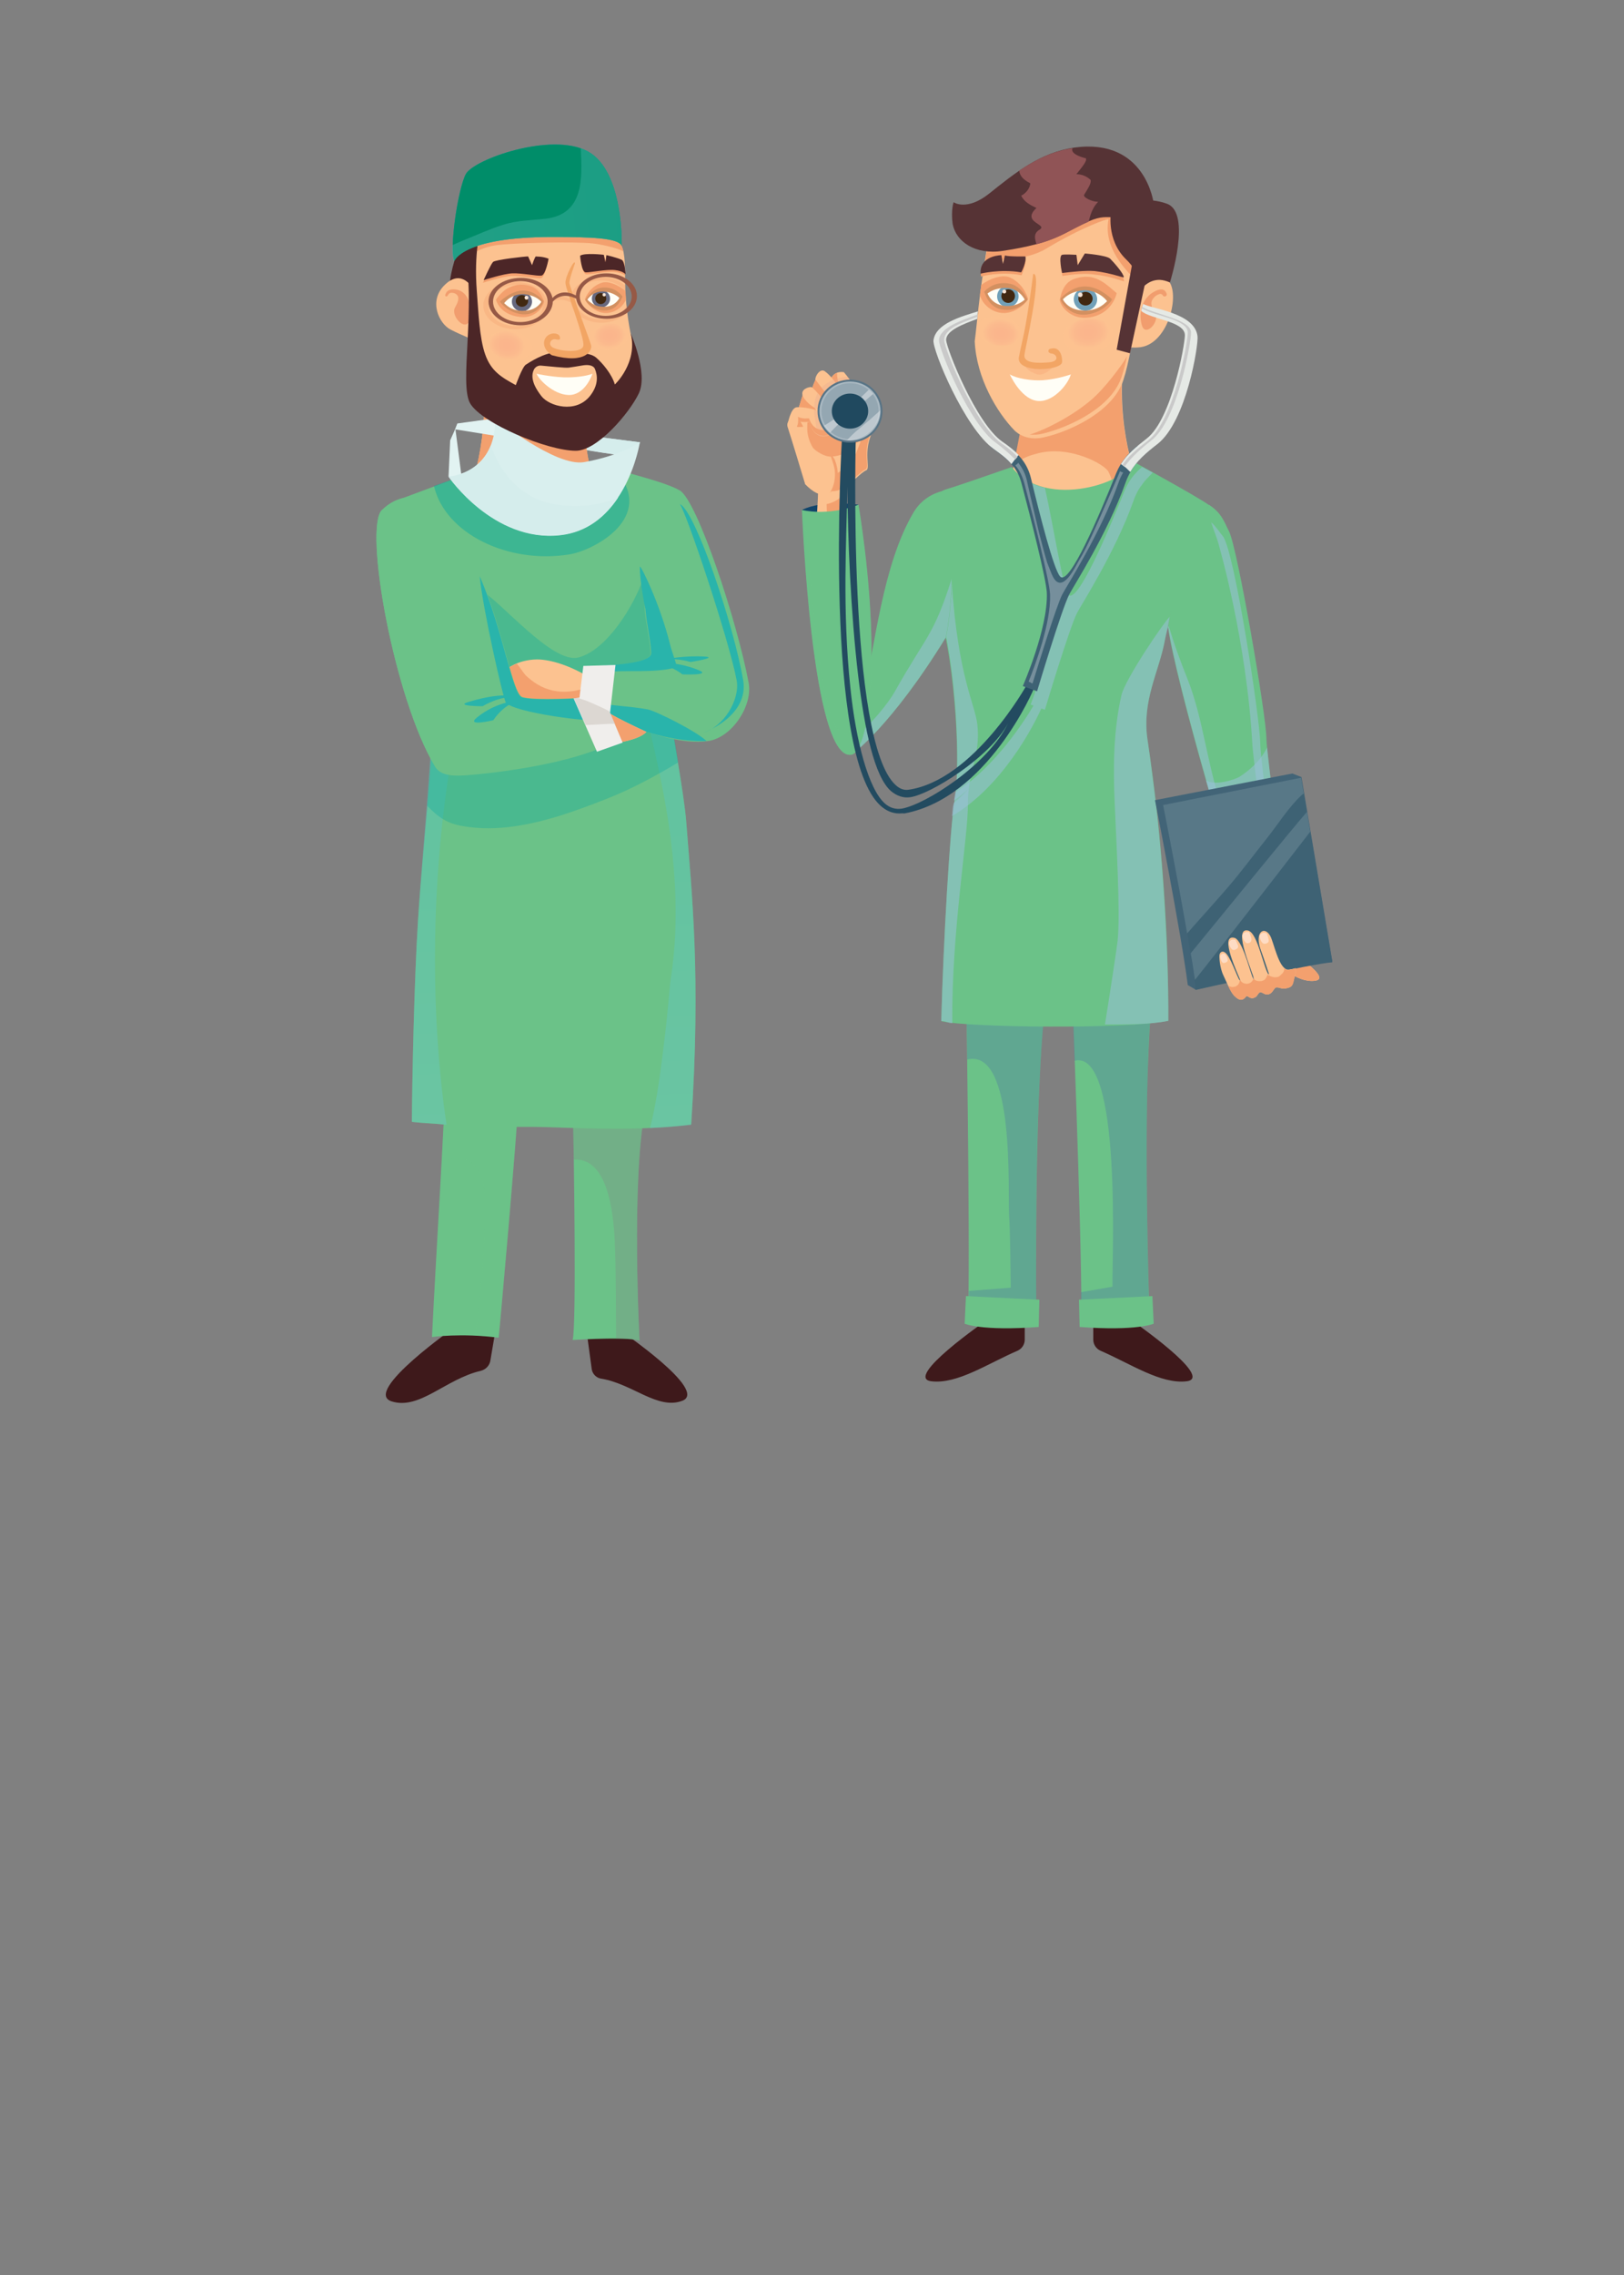 <?xml version="1.0" encoding="utf-8"?>
<!-- Generator: Adobe Illustrator 19.0.0, SVG Export Plug-In . SVG Version: 6.00 Build 0)  -->
<svg version="1.1" id="Layer_1" xmlns="http://www.w3.org/2000/svg" xmlns:xlink="http://www.w3.org/1999/xlink" x="0px" y="0px"
	 viewBox="0 0 500 700" style="enable-background:new 0 0 500 700;" xml:space="preserve">
<rect x="0" y="0" width="500" height="700" fill="#808080" stroke="none"/>
<style type="text/css">
	.st0{fill:#6BC288;}
	.st1{fill:#D5EDEC;}
	.st2{fill:#FCC290;}
	.st3{fill:#F3A06E;}
	.st4{fill:#4C2627;}
	.st5{fill:#F19D6E;}
	.st6{fill:#FFFEF6;}
	.st7{fill:#66687E;}
	.st8{fill:#412811;}
	.st9{fill:#F8E5D6;}
	.st10{fill:#D39060;}
	.st11{fill:#3E191B;}
	.st12{opacity:0.32;fill:#808884;}
	.st13{opacity:0.32;fill:#6BC288;}
	.st14{fill:#57C3BC;}
	.st15{opacity:0.45;fill:url(#XMLID_250_);}
	.st16{opacity:0.45;fill:url(#XMLID_251_);}
	.st17{opacity:0.32;fill:#06A89E;}
	.st18{fill:#29B4AB;}
	.st19{opacity:0.45;fill:#06A89E;}
	.st20{fill:#F0EEEC;}
	.st21{fill:#E2F3F2;}
	.st22{fill:#D9EFEE;}
	.st23{fill:#351415;}
	.st24{fill:#00A79B;}
	.st25{fill:#008D69;}
	.st26{opacity:0.32;}
	.st27{fill:url(#XMLID_252_);}
	.st28{opacity:0.55;fill:#CBC4BD;}
	.st29{fill:#F2A564;}
	.st30{fill:#965946;}
	.st31{opacity:0.55;fill:url(#XMLID_253_);}
	.st32{opacity:0.55;fill:url(#XMLID_254_);}
	.st33{fill:#12456A;}
	.st34{fill:#E5A990;}
	.st35{fill:#563335;}
	.st36{fill:#71A0B8;}
	.st37{opacity:0.32;fill:#F3A06E;}
	.st38{opacity:0.32;fill:#486FA3;}
	.st39{opacity:0.55;fill:#99C0D8;}
	.st40{opacity:0.55;fill:#6BC288;}
	.st41{fill:#FBB784;}
	.st42{fill:#426477;}
	.st43{fill:#3E6274;}
	.st44{opacity:0.32;fill:#91A5B0;}
	.st45{fill:#FEDCC4;}
	.st46{fill:#905456;}
	.st47{fill:#234B60;}
	.st48{fill:#587486;}
	.st49{fill:#A9B8C1;}
	.st50{fill:#94A7B2;}
	.st51{opacity:0.55;fill:#DFE3E7;}
	.st52{fill:#20495F;}
	.st53{fill:#768F9C;}
	.st54{fill:#E5E9E5;}
	.st55{fill:#C9C9C9;}
	.st56{opacity:0.55;fill:url(#XMLID_255_);}
	.st57{opacity:0.55;fill:url(#XMLID_256_);}
</style>
<path id="XMLID_1_" class="st0" d="M288.6,191.4"/>
<g id="XMLID_3_">
	<path id="XMLID_160_" class="st1" d="M145.1,132.1c0,0,42.3,8,46.2,7.9c3.9-0.1,5.7-3.9,5.7-3.9l-51-6.5L145.1,132.1z"/>
	<path id="XMLID_157_" class="st1" d="M179.9,133.9l17.2,2.2c0,0-1.8,3.8-5.7,3.9c-1.5,0-9-1.2-17.5-2.7
		C176.1,136.5,178,135.3,179.9,133.9z"/>
	<g id="XMLID_154_">
		<path id="XMLID_156_" class="st2" d="M148.8,117.1c2.6,2.8,6.2,4.9,9.4,6.9c0.9,0.6,1.7,1.1,2.6,1.6c0,0,0,0,0,0
			c5.6,3.7,12.1,7.1,19.1,8c1.1,8.3,3.2,19.9,6.1,23.4c5.6,7-42.5-3.1-42.5-3.1S150.6,138.3,148.8,117.1z"/>
		<path id="XMLID_155_" class="st3" d="M175.1,145.9c-5.3-1.3-11.7-7.1-17.3-4c-2.4,1.4-3.6,4.8-4.7,7.1c-1,2-1.5,4.2-2.3,6.3
			c-4.4-0.8-7.3-1.5-7.3-1.5s7.1-15.6,5.3-36.8c2.6,2.8,6.2,4.9,9.4,6.9c0.9,0.6,1.7,1.1,2.6,1.6c0,0,0,0,0,0
			c5.6,3.7,12.1,7.1,19.1,8c0.5,3.7,1.5,9.8,2.4,13.3C179.9,146.8,177.4,146.5,175.1,145.9z"/>
	</g>
	<path id="XMLID_153_" class="st4" d="M146.1,64.6c0,0-8.4,17-7.6,24.9c0.9,8,7.6,3.1,7.6,3.1l0.3-23.2L146.1,64.6z"/>
	<path id="XMLID_152_" class="st2" d="M143.9,75.8c-0.1-4.6,19.5-7,21.4-8.1c0,0,24.5-2.1,26.7,10c0.7,3.7,0.3,8.8,0.6,13.2
		c0.6,7.7,1.6,12.6,2.6,15.7c0,0.4,0.1,0.7,0.1,1.1c0,0,0,0.2,0,0.5c0,0.5,0,1-0.1,1.5c0,0.3,0,0.5,0,0.7c0,0.2-0.1,0.4-0.1,0.5
		c-0.6,2.4-0.3,4.7-0.3,7c-3.9,6.1-11.8,14.2-19.8,14.1c-11.8-0.2-27.7-12.5-27.3-14S144,80.4,143.9,75.8z"/>
	<g id="XMLID_149_">
		<path id="XMLID_151_" class="st2" d="M145.7,89c0,0-3.3-6.5-8.6-1.5c-5.4,5-1.9,12.1,1.6,13.9c3.5,1.8,6.9,3,7.2,3.4
			C146.3,105.2,146.8,91.2,145.7,89z"/>
		<path id="XMLID_150_" class="st5" d="M138,90.7c-0.1,0.1-0.2,0.3-0.3,0.4c-0.3,0.2-0.6,0.1-0.6-0.1c-0.1-0.2,0.1-0.6,0.2-0.8
			c0.8-1.6,3-1.2,4-0.9c3.5,1.3,3.8,5.9,3.3,9.2c-1.2,3.8-6-1.3-4.5-3.9c0.5-0.9,1.1-2,1-3c-0.1-1-1.2-1.6-2.2-1.5
			c-0.2,0-0.5,0.1-0.7,0.3C138.1,90.5,138.1,90.6,138,90.7z"/>
	</g>
	<path id="XMLID_148_" class="st3" d="M182.4,74.9c-5.3-0.6-24.7-0.2-30,0.6c-3.2,0.5-5.8,1.8-8.4,3.3c-0.1-1.4-0.2-2.5-0.2-3.1
		c-0.1-4.6,19.5-7,21.4-8.1c0,0,24.1-2,26.7,9.7C189.8,76.2,184.7,75.1,182.4,74.9z"/>
	<g id="XMLID_139_">
		<path id="XMLID_147_" class="st3" d="M152.7,92.2c1.4-2,2.9-3.2,4-3.7c2.5-1.2,4.8-1.1,6.8-0.4c2.8,1,3.8,4.1,4,4.7
			c0.1,0.1-0.4,1.2-0.6,1.6c-0.9,1.4-3.2,3.6-6.9,3.1C153.7,96.8,152.7,92.2,152.7,92.2z"/>
		<path id="XMLID_146_" class="st6" d="M166.9,92.8c0,0-2.5-3.5-6.4-3.2s-5.6,3.6-5.6,3.6s1,2.2,4.2,2.9
			C162.3,96.8,166.3,95.6,166.9,92.8z"/>
		<g id="XMLID_142_">
			<ellipse id="XMLID_145_" class="st7" cx="160.7" cy="92.8" rx="3.1" ry="3"/>
			<ellipse id="XMLID_144_" class="st8" cx="160.7" cy="92.6" rx="1.9" ry="1.8"/>
			<circle id="XMLID_143_" class="st9" cx="162.1" cy="91.6" r="0.6"/>
		</g>
		<path id="XMLID_141_" class="st10" d="M167.4,92.6c0,0-1.3-1.4-2.9-2.3c-2.4-1.3-5.9-1.7-10.6,2.5l1.1,0.8c0,0,1.7-2.9,5.8-3.1
			c0,0,3.8-0.1,6.1,2.6L167.4,92.6z"/>
		<path id="XMLID_140_" class="st10" d="M154.9,93c0.3,0,2.4,3.4,7.7,2.5c3-0.5,4.1-2.7,4.1-2.7l0.7-0.2c-0.1,1-2.7,4.9-7.3,4
			c-3.8-0.7-5.7-3.1-6.2-3.8C154.1,92.9,154.5,93,154.9,93z"/>
	</g>
	<path id="XMLID_138_" class="st3" d="M185.3,87c2.1-0.7,5.5,0.9,7.3,2.6c0,1,0.1,1,0.1,2.5c-0.4,1.4-2.3,3.8-5.6,4.2
		c-3.8,0.4-7-3.4-7-4.3c0,0,0-0.1,0.1-0.2C180.4,91.2,181.8,88.1,185.3,87z"/>
	<path id="XMLID_137_" class="st6" d="M191,91c0,0,0.7,4-5.8,4.4c0,0-4.3-1.7-4.5-3.2c0,0,1.4-3.2,5-3.2S190.2,90.1,191,91z"/>
	<g id="XMLID_133_">
		
			<ellipse id="XMLID_136_" transform="matrix(-0.996 -9.134067e-002 9.134067e-002 -0.996 360.888 200.421)" class="st7" cx="185" cy="92" rx="2.8" ry="2.7"/>
		
			<ellipse id="XMLID_135_" transform="matrix(-0.996 -9.132423e-002 9.132423e-002 -0.996 360.732 200.189)" class="st8" cx="184.9" cy="91.8" rx="1.7" ry="1.7"/>
		<circle id="XMLID_134_" class="st9" cx="186" cy="90.7" r="0.5"/>
	</g>
	<path id="XMLID_132_" class="st10" d="M180.2,92.3c0,0,2,3.6,6.6,3.2c3.6-0.3,4.8-4.2,4.8-4.2l-0.7,0c0,0-1.1,3-4.8,3.1
		s-5.5-2.5-5.5-2.5L180.2,92.3z"/>
	<path id="XMLID_131_" class="st10" d="M180.2,92.3c0,0,1.9-3.2,4.6-3.7c2.7-0.5,5.3,0.5,6.9,2.7L191,92c0,0-1.5-2-5.1-2.3
		c-3.6-0.2-5.2,2.7-5.2,2.7L180.2,92.3z"/>
	<path id="XMLID_130_" class="st6" d="M165.2,115c0,0,4,0.9,8.3,1.1c3.3,0.1,6.8-0.3,8.9-1.1c0,0-1.9,5.9-6.5,6.5
		C171.2,122,166.1,117.2,165.2,115z"/>
	<path id="XMLID_129_" class="st11" d="M180.6,409.6l10.1-0.4c0,0,27.5,18.6,19.4,21.8c-7.6,2.9-15.3-5.2-25-6.8
		c-1.4-0.2-2.6-1.3-2.9-2.8L180.6,409.6z"/>
	<path id="XMLID_128_" class="st11" d="M152.2,411.4l-11.4-3.6c0,0-29.5,20.5-20.2,23.4c8.6,2.7,16.6-6.9,27.4-9.4
		c1.6-0.4,2.8-1.7,3-3.3L152.2,411.4z"/>
	<g id="XMLID_123_">
		<path id="XMLID_125_" class="st0" d="M198.6,341.6c-5.3,0.2-10.5,0.1-15.8-0.1c-2.1-0.1-4.2-0.1-6.4,0c0.3,14.7,1.1,67-0.1,70.8
			c3.2-0.2,18.3-1,20.6,0.3C196.9,412.6,194.3,363.6,198.6,341.6z"/>
		<path id="XMLID_124_" class="st12" d="M198.6,341.6c-5.3,0.2-10.5,0.1-15.8-0.1c-2.1-0.1-4.2-0.1-6.4,0c0.1,3.4,0.2,8.9,0.2,15.3
			c10.5-0.7,12.1,16.2,12.6,23.6c0.5,7.5,0.4,31.2,0.5,31.5c3.4,0,6.3,0.2,7.2,0.7C196.9,412.6,194.3,363.6,198.6,341.6z"/>
	</g>
	<g id="XMLID_118_">
		<path id="XMLID_120_" class="st0" d="M159.9,334c0-0.1,0-0.2,0-0.2c-2.4,1.1-5.2,1.3-7.9,1.4c-5,0.2-10,0.3-15-0.2
			c0,7.4-2.7,49.9-4,76.4c0,0,8.9-1.3,20.5,0.2C153.6,411.5,159.1,350.6,159.9,334z"/>
		<path id="XMLID_119_" class="st13" d="M139.1,356.5c10.7-1.1,10.2,10.6,10.2,16c0.1,7.8-1.2,27.3-3,38.4c2.2,0.1,4.7,0.3,7.3,0.6
			c0,0,5.5-61,6.4-77.5c0-0.1,0-0.2,0-0.2c-2.4,1.1-5.2,1.3-7.9,1.4c-5,0.2-10,0.3-15-0.2c0,2.7-0.6,11.2-1.1,22.8
			C136.5,357.2,138.4,356.6,139.1,356.5z"/>
	</g>
	<path id="XMLID_115_" class="st14" d="M198.2,187.4c-0.8-4.8-18.6-27-32.6-38.2c3.7-0.2,7.5-0.8,10.8-2.3c2.6-1.2,4.5-3,6.6-4.9
		c4.4,2.5,10.8,6.2,16.3,9.5c15.5,9.1,8.1,4.1,11.9,14c3.5,8.9,8.8,23.3,12.9,37.4c5.9,20.3-40.8,14.4-45.4,13.6l2.5-11.6
		c0,0,21.3,2.5,20.2-1.4C200.7,201.6,199.6,195.7,198.2,187.4z"/>
	<path id="XMLID_114_" class="st0" d="M128.7,283.1c-1.2,18.9-1.8,49-1.9,62.1c3.4,0.4,6.9,0.5,9.7,0.8c10.4,1.3,21.1,0.5,31.5,0.8
		c14.9,0.5,30,1.1,44.8-0.8c3.1-46.4,0.1-71.7-1.5-93c-1.1-15.2-14.4-82.3-14.4-82.3L180.7,143c-0.9,0.5-1.8,1-2.8,1.5
		c-4.3,3.1-10.1,4.3-15.3,3.7c-1.1-0.1-2.1-0.5-2.9-1c-3.3-0.2-6.6-0.8-9.6-2.1c-0.9,1.4-2.3,2.4-4.4,2.5c-0.5,0.1-1,0.2-1.5,0.2
		c-1.3,0-2.3-0.4-3.1-0.9l-19.6,7.3C140.5,194.4,131.7,236.6,128.7,283.1z"/>
	<linearGradient id="XMLID_250_" gradientUnits="userSpaceOnUse" x1="204.774" y1="245.197" x2="208.329" y2="365.359">
		<stop  offset="0" style="stop-color:#58C3BC"/>
		<stop  offset="0.979" style="stop-color:#6BC8C3"/>
	</linearGradient>
	<path id="XMLID_113_" class="st15" d="M206.5,301.3c-0.3,1.7-0.9,10.8-2.2,20.8c-1.1,9.3-2.6,19.4-4.2,25c4.3-0.2,8.5-0.5,12.7-1
		c3.1-46.4,0.1-71.7-1.5-93c-0.6-8.5-5.1-32.2-7.8-52.4c-0.3,1.7-3.2,2-3.3,3c-0.8,5.1-1,10.2-1,15.4
		C199.2,225.5,212.4,263.8,206.5,301.3z"/>
	<linearGradient id="XMLID_251_" gradientUnits="userSpaceOnUse" x1="132.023" y1="244.109" x2="135.547" y2="353.37">
		<stop  offset="0" style="stop-color:#58C3BC"/>
		<stop  offset="0.979" style="stop-color:#6BC8C3"/>
	</linearGradient>
	<path id="XMLID_112_" class="st16" d="M136.5,346c0.3,0,0.7,0.1,1,0.1c-1.9-12.2-7.9-58.5,1.8-115.1c1.3-7.7,0.7-19-5.7-24.9
		c-0.3,24.9-3.1,49.6-4.9,77c-1.2,18.9-1.8,49-1.9,62.1C130.1,345.6,133.7,345.6,136.5,346z"/>
	<path id="XMLID_109_" class="st17" d="M129.9,207.3c1.3-7.2,2.2-14.4,2.5-21.6c6,1.7,9-7.7,15.1-4.5c6.5,3.5,22.5,23.2,30.6,21.1
		c8.8-2.3,17.2-16.1,20-24.5c1.7-1.4-0.5,4.8,0.9,3.1c1.2,12.2,7.3,36.4,9.8,53.7c-6.9,4.1-13.8,7.9-21.3,10.9
		c-9.6,3.8-19.3,7.4-29.5,8.8c-5.1,0.7-10.3,0.8-15.4-0.1c-5-0.8-7.6-2.7-11.1-6.3c0,0,2-21.8,1.8-28.4
		C133.4,215.4,130.1,211.4,129.9,207.3z"/>
	<path id="XMLID_108_" class="st0" d="M164.3,148.3c4.8,0.1,9.8-1.1,13.6-3.9c1.6-0.7,3.1-1.6,4.5-2.6c4.4,2.5,21.2,5.8,26.9,9.1
		c5.4,3.2,17.7,40.4,21.2,59.2c1.3,7-5.1,16.8-12.4,17.9c-14.4,2.1-36.6-10.8-39.6-11.4l2.5-11.6c0,0,19.5,0,19.3-4
		c-0.2-4.2-1.8-11.1-1.8-13.6C198.6,167.2,178.3,159.2,164.3,148.3z"/>
	<path id="XMLID_105_" class="st18" d="M228.8,209.2c-3-17.1-14.4-51.1-19.3-54c-0.1,0-0.2-0.1-0.2-0.1c2,2.5,15.1,41.6,17.5,54.2
		c1.1,6-4,14.3-10.2,16.1C217,225.3,230.7,220.3,228.8,209.2z"/>
	<path id="XMLID_102_" class="st18" d="M183.1,216c3.6,1.1,10.7,1.2,16.4,2.3c2.5,0.5,15.1,6.8,18,9.7c-18.3,0.6-36.5-11-38.9-11.4
		l1.1-5.1C183.9,212.6,179,214.8,183.1,216z"/>
	<path id="XMLID_99_" class="st18" d="M197,174.3c0.7,0.4,6.3,11.9,9.3,24c0.6,2.4,1.6,4.7,2.1,7c0,0,0,0,0,0
		c-1.1,0.3-2.2,0.5-3.3,0.7c-3.6,0.5-7.3,0.5-10.9,0.5c-4.6,0-9.2,0.1-13.6,1.1l0.6-2.7c0,0,19.5,0,19.3-4
		c-0.2-4.2-1.5-9.4-1.8-13.6C198.5,186.5,196.9,178.4,197,174.3z"/>
	<g id="XMLID_96_">
		<path id="XMLID_98_" class="st2" d="M199,225.2c-2.4,2.7-10.6,3.6-10.6,3.6l-5.5-9.5c0,0,0.2-0.9,1.8-2.1
			C185.6,218.5,188.9,220.5,199,225.2z"/>
		<path id="XMLID_97_" class="st3" d="M199,225.2c-2.4,2.7-10.6,3.6-10.6,3.6l-5.5-9.5c0,0,0.2-0.9,1.8-2.1
			C185.6,218.5,188.9,220.5,199,225.2z"/>
	</g>
	<path id="XMLID_93_" class="st19" d="M140.8,147c1,0.3,2,0.8,3,0.5c1.3-0.3,2.6-0.9,3.7-1.6c0.8-0.5,1.5-0.9,2.3-1.3
		c0.6-0.3,1.2-0.7,1.6-1.2c4,1.7,8.9,2.9,12.6,3.1c0.8,0.5,1.8,0.9,2.9,1c5.3,0.6,11.1-0.6,15.3-3.7c1-0.4,1.9-0.9,2.8-1.5l6.1,4.4
		c9.4,13.4-8.7,22.8-15.9,23.9c-18.8,3-38.2-6.4-41.6-21.1L140.8,147z"/>
	<path id="XMLID_92_" class="st2" d="M181.2,208.3l-2.2,7.7c0,0-8.4-0.3-17.2,0c-8.8,0.3-6.1-9.9-6.1-9.9s3.4-3.1,9.6-3.2
		C169.7,202.9,175.9,205,181.2,208.3z"/>
	<path id="XMLID_91_" class="st3" d="M159.1,204.2c0.4,0.5,0.8,0.9,1.1,1.4c0.7,0.9,1.3,2,2.2,2.7c2.7,2.4,5.5,3.9,9.1,4.4
		c3.1,0.4,6-0.1,8.8-1l-1.2,4.2c0,0-8.4-0.3-17.2,0c-8.8,0.3-6.1-9.9-6.1-9.9S156.9,205.1,159.1,204.2z"/>
	<polygon id="XMLID_90_" class="st20" points="189.5,204.6 187.8,219.5 178,218 179.6,204.9 	"/>
	<path id="XMLID_89_" class="st3" d="M168.7,80.4c0,0-0.9,5-2.2,5.2c-1.2,0.2-6-0.8-8.9-0.7c-2.8,0.1-8.9,2.1-8.9,2.1
		s2.2-4.9,2.9-5.6c0.7-0.7,9.8-1.7,10.8-1.7l1.2,2.7c0,0,0.9-2.7,1.2-2.7C165,79.7,166.6,79.5,168.7,80.4z"/>
	<path id="XMLID_88_" class="st3" d="M186.1,79.1l0.5,2.3l0.3-2.2c0,0,3.8,1,4.8,1.5c0.3,0.2,0.6,0.8,0.7,1.4c0,0,0,0,0,0.1
		c0,0.4,0,0.8,0.1,1.2c0,0,0,0,0,0c0,0,0,0,0,0c-0.1,0.4-0.1,0.7-0.1,1.3c-0.5-0.3-1.3-0.8-2.9-1c-2.6-0.3-7.7,0.8-9,0.7
		c-1.3-0.1-1.7-5.1-1.7-5.1C180.1,78.5,186.1,79.1,186.1,79.1z"/>
	<path id="XMLID_87_" class="st4" d="M168.9,79.6c0,0-0.9,5-2.2,5.2s-6-0.8-8.9-0.7c-2.8,0.1-8.9,2.1-8.9,2.1s2.2-4.9,2.9-5.6
		c0.7-0.7,9.8-1.7,10.8-1.7l1.2,2.7c0,0,0.9-2.7,1.2-2.7C165.2,79,166.8,78.8,168.9,79.6z"/>
	<polygon id="XMLID_84_" class="st21" points="142.2,147.4 138.1,146.6 138.6,135.5 140.2,131.9 	"/>
	<polygon id="XMLID_81_" class="st21" points="140.8,130.3 152.5,128.7 152.5,134.1 140.1,132.1 	"/>
	<path id="XMLID_78_" class="st22" d="M152.5,128.7c0,0,18.5,15,27.3,13.5c11.4-2,17.2-6.1,17.2-6.1s-4.1,26.3-24.6,28.5
		c-20.5,2.2-34.3-18-34.3-18S152.6,146,152.5,128.7z"/>
	<path id="XMLID_75_" class="st1" d="M151.1,137.1c3.2,9,9.8,16.5,19.9,18.1c6.7,1.1,13.5,0.4,19.3-2.1c-3.7,5.6-9.4,10.7-17.9,11.6
		c-20.5,2.2-34.3-18-34.3-18S147.4,146.2,151.1,137.1z"/>
	<path id="XMLID_74_" class="st4" d="M178.6,78.7c0,0,0.4,5,1.7,5.1c1.3,0.1,6.4-1,9-0.7c2.6,0.3,3.3,1.3,3.3,1.3s-0.2-3.8-1.1-4.4
		c-1-0.6-4.8-1.5-4.8-1.5l-0.3,2.2l-0.5-2.3C185.9,78.4,179.9,77.7,178.6,78.7z"/>
	<g id="XMLID_69_">
		<path id="XMLID_73_" class="st23" d="M148.1,70c0-0.1,0-0.1,0-0.1S151,71,148.1,70z"/>
		<path id="XMLID_70_" class="st4" d="M144.8,124.2c3.7,6.1,23.7,14.5,32.5,14.5c6.6,0,16.5-11.6,19.4-17.7
			c2.9-6.2-2.5-18.4-2.5-18.4c2.2,9.1-4.9,15.7-4.9,15.7c-0.9-3.1-3.7-6.5-5.8-8.3c-2.1-1.8-8.2-1.7-12.1-1.6s-8.4,3.1-9.5,3.8
			s-3.1,6.3-3.1,6.3c-4.4-2.4-7.6-4.3-9.4-9.4c-1.8-5-2.1-13.2-2.6-19.5c-0.9-11.8,1-18.6,1.3-19.5c-0.1,0-0.2-0.1-0.4-0.1
			c-3.5-1.2-4.8,5.9-4.8,5.9C146.8,94.6,141.2,118.3,144.8,124.2z M164.4,113.7c0.4-0.8,1.3-1.3,2.2-1.2c2.4,0.2,7.7,0.8,8.6,0.6
			c0.6-0.1,2.8-0.4,4.4-0.7c1.4-0.2,3.1-0.1,3.6,1.2c0.8,2,1.1,4.9-1.6,8.3c-4.4,5.4-12.5,3.1-14.9,0
			C165.3,120.1,162.9,116.6,164.4,113.7z"/>
	</g>
	<g id="XMLID_67_">
		<path id="XMLID_68_" class="st24" d="M191.4,75.6c0,0,0.7-22.9-10.4-29c-11.1-6.1-35.2,2.4-37.6,7c-2.4,4.6-5.2,23.2-3.5,26.7
			c0,0,2.3-7.4,30.2-7.4C182.1,72.9,190.3,73.2,191.4,75.6z"/>
	</g>
	<g id="XMLID_65_">
		<path id="XMLID_66_" class="st25" d="M191.4,75.6c0,0,0.7-22.9-10.4-29c-11.1-6.1-35.2,2.4-37.6,7c-2.4,4.6-5.2,23.2-3.5,26.7
			c0,0,2.3-7.4,30.2-7.4C182.1,72.9,190.3,73.2,191.4,75.6z"/>
	</g>
	<g id="XMLID_63_" class="st26">
		<linearGradient id="XMLID_252_" gradientUnits="userSpaceOnUse" x1="196.462" y1="60.134" x2="129.469" y2="65.19">
			<stop  offset="0" style="stop-color:#54C3BB"/>
			<stop  offset="1" style="stop-color:#6BC8C3"/>
		</linearGradient>
		<path id="XMLID_64_" class="st27" d="M181,46.6c-0.7-0.4-1.4-0.7-2.2-1c0.5,9.3,1,20.3-10.8,21.7c-4.5,0.5-8.9,0.5-13.2,1.9
			c-4.1,1.3-8,3.1-12,4.7c-1.2,0.5-2.3,1-3.5,1.5c-0.1,2.3,0.1,4.1,0.5,5c0,0,2.3-7.4,30.2-7.4c12.1,0,20.3,0.3,21.4,2.6
			C191.4,75.6,192.1,52.7,181,46.6z"/>
	</g>
	<g id="XMLID_59_" class="st26">
		<path id="XMLID_60_" class="st3" d="M192.9,93.9c-0.9,2.5-4.1,4.4-7.8,4.4c-4.4,0-8-2.7-8-6c0-3.3,3.6-6,8-6
			c3.3,0,6.3,1.5,7.5,3.6c0-0.7-0.1-1.4-0.1-2c-1.7-1.6-4.5-2.6-7.5-2.6c-5.1,0-9.2,3-9.4,6.8c-4-2.1-6.4-0.1-7.2,0.8
			c-0.7-3.5-4.8-6.2-9.7-6.2c-5.4,0-9.9,3.3-9.9,7.3s4.4,7.3,9.9,7.3c5.4,0,9.8-3.3,9.9-7.3c2.6-2.8,5.8-1.6,7.2-0.9
			c0.5,3.5,4.5,6.2,9.3,6.2c3.4,0,6.5-1.4,8.2-3.4C193,95.3,193,94.7,192.9,93.9z M158.7,100.3c-4.6,0-8.4-2.8-8.4-6.3
			c0-3.5,3.8-6.3,8.4-6.3c4.6,0,8.4,2.8,8.4,6.3C167.1,97.5,163.3,100.3,158.7,100.3z"/>
	</g>
	<g id="XMLID_46_">
		<g id="XMLID_51_">
			<path id="XMLID_58_" class="st0" d="M117.6,156.9c4.9-4.8,10-3.9,10-3.9c24.6,10.7,28.3,60.3,33.3,61.5c4.2,1.1,17,0.3,20.5,0.1
				c0.5,5.3,2.5,10.3,4.4,15.2c-13.8,6-36.1,8.3-41.7,8.7c-3.6,0.3-8.3,0.5-10.1-2.6C121.4,215.1,111.9,162.5,117.6,156.9z"/>
			<path id="XMLID_55_" class="st18" d="M184.6,221.5c-2.2,0.9-26.9-2.3-28.9-5.4c-0.8-1.3-7.1-28.8-8-38.8
				c7.4,17.2,10,36.5,13.1,37.3c3.4,0.9,12.2,0.5,17.5,0.3C178.2,214.8,184.7,221.4,184.6,221.5z"/>
			<path id="XMLID_52_" class="st0" d="M117.6,156.9c0,0,2,49.9,22.3,73.8c4.4,5.2,20.3,2.6,27.1,1.9c6.4-0.6,12.3-1.9,17.7-5.4
				c0.7-0.5,1.5-1,2.2-1.5c0.1,0.1,0.2,0.3,0.3,0.4c0.1,0.1,0.2,0.3,0.2,0.5c0,0,0,0,0,0c0.2,0.7,0.5,1.3,0.9,1.9
				c-13.4,6.7-38.3,9.4-44.3,9.9c-3.6,0.3-8.3,0.5-10.1-2.6C121.4,215.1,111.9,162.5,117.6,156.9z"/>
		</g>
		<polygon id="XMLID_50_" class="st20" points="183.8,231.3 176.6,214.9 185.4,213.6 191.7,228.5 		"/>
		<path id="XMLID_49_" class="st28" d="M187.8,219.1c0,0-0.3-0.2-0.3-0.3c-1.8-1-6.2-2.9-7-3.2c-0.9-0.3-1.8-0.6-2.7-0.9l-1.1,0.2
			l3.6,8.2c3-0.1,6.1-0.4,9.1-0.4C189.2,222.4,188.1,219.9,187.8,219.1z"/>
		<path id="XMLID_48_" class="st18" d="M151.9,221.6c0,0,3.1-5.1,8.3-6.1c0,0-6.9,0-13.4,5.3C143.3,223.7,151.9,221.6,151.9,221.6z"
			/>
		<path id="XMLID_47_" class="st18" d="M148.6,217.3c0,0,6.1-3.8,11.3-2.6c0,0-4-2.3-15.7,1.3C139.8,217.3,148.6,217.3,148.6,217.3z
			"/>
	</g>
	<path id="XMLID_45_" class="st18" d="M210.1,207.5c0,0-4.2-3.5-9.8-3.4c0,0,7.1-1.1,14.8,2.1C219.3,207.9,210.1,207.5,210.1,207.5z
		"/>
	<path id="XMLID_44_" class="st18" d="M212.6,203.7c0,0-5.7-1.9-10.8-0.1c0,0,6.3-2,15-1.6C221.5,202.3,212.6,203.7,212.6,203.7z"/>
	<path id="XMLID_43_" class="st29" d="M177,81.1c0,0-1.7,4.7-1.7,5.9c0,1.2,6.4,17.9,6.7,19.3c0.3,1.3-1.3,5.9-12.1,3
		c0,0-2.3-1.3-2.4-3.6c-0.1-2,1.8-3.5,3.8-3c0.7,0.2,1.2,0.6,1.1,1.6c0,0-0.2,0.4-1.3,0.1c-1.2-0.3-2.2,1-1.5,2
		c0.2,0.3,0.5,0.5,1,0.7c2.3,1,8.5,1.6,9-0.7c0.5-2.3-5.5-17.4-5.5-19.3C173.9,85.2,177.1,79.2,177,81.1z"/>
	<g id="XMLID_6_">
		<path id="XMLID_7_" class="st30" d="M150.4,92.8c0,4,4.4,7.3,9.9,7.3c5.4,0,9.8-3.3,9.9-7.3c2.6-2.8,5.8-1.6,7.2-0.9
			c0.5,3.5,4.5,6.2,9.3,6.2c5.2,0,9.4-3.1,9.4-7c0-3.9-4.2-7-9.4-7c-5.1,0-9.2,3-9.4,6.8c-4-2.1-6.4-0.1-7.2,0.8
			c-0.7-3.5-4.8-6.2-9.7-6.2C154.8,85.5,150.4,88.8,150.4,92.8z M178.5,91.2c0-3.3,3.6-6,8-6s8,2.7,8,6c0,3.3-3.6,6-8,6
			S178.5,94.5,178.5,91.2z M151.8,92.8c0-3.5,3.8-6.3,8.4-6.3c4.6,0,8.4,2.8,8.4,6.3c0,3.5-3.8,6.3-8.4,6.3
			C155.6,99.1,151.8,96.3,151.8,92.8z"/>
	</g>
	
		<radialGradient id="XMLID_253_" cx="130.19" cy="2282.573" r="6.175" gradientTransform="matrix(0.982 0.187 -0.147 0.771 363.753 -1677.942)" gradientUnits="userSpaceOnUse">
		<stop  offset="0" style="stop-color:#F9AA88"/>
		<stop  offset="0.355" style="stop-color:#F9AD89"/>
		<stop  offset="0.631" style="stop-color:#FAB48B"/>
		<stop  offset="0.88" style="stop-color:#FCC190"/>
		<stop  offset="0.898" style="stop-color:#FCC290"/>
	</radialGradient>
	<path id="XMLID_5_" class="st31" d="M163.8,107.5c-0.5,2.5-3.9,3.9-7.6,3.2c-3.7-0.7-6.3-3.3-5.9-5.7c0.5-2.5,3.9-3.9,7.6-3.2
		C161.6,102.5,164.2,105.1,163.8,107.5z"/>
	
		<radialGradient id="XMLID_254_" cx="207.35" cy="2361.997" r="5.59" gradientTransform="matrix(0.958 -0.16 0.129 0.774 -315.647 -1691.748)" gradientUnits="userSpaceOnUse">
		<stop  offset="0" style="stop-color:#F9AA88"/>
		<stop  offset="0.355" style="stop-color:#F9AD89"/>
		<stop  offset="0.631" style="stop-color:#FAB48B"/>
		<stop  offset="0.88" style="stop-color:#FCC190"/>
		<stop  offset="0.898" style="stop-color:#FCC290"/>
	</radialGradient>
	<path id="XMLID_4_" class="st32" d="M193.5,102.6c0.4,2.2-2,4.5-5.3,5c-3.3,0.5-6.2-0.8-6.6-3c-0.4-2.2,2-4.5,5.3-5
		C190.2,99,193.2,100.4,193.5,102.6z"/>
</g>
<g id="XMLID_9_">
	<g id="XMLID_247_">
		<path id="XMLID_249_" class="st2" d="M397.9,293.2c0,0,12.5,8,6.8,8.6c-5.7,0.6-11.5-5.5-11.5-5.5L397.9,293.2z"/>
		<path id="XMLID_248_" class="st3" d="M397.9,293.2c0,0,12.5,8,6.8,8.6c-5.7,0.6-11.5-5.5-11.5-5.5L397.9,293.2z"/>
	</g>
	<path id="XMLID_246_" class="st33" d="M246.9,156.9c0,0,9,6.8,17.4-1.6C264.3,155.3,253.3,153.7,246.9,156.9z"/>
	<path id="XMLID_245_" class="st2" d="M251,165c0,0,1.4-16,0.7-17.5c-0.8-1.4,7,1.1,7,1.1s0.6,12.9,1.4,15
		C260.8,165.7,251,165,251,165z"/>
	<path id="XMLID_244_" class="st3" d="M260,163.6c-0.5-1.3-0.9-6.7-1.1-10.6c-0.1,0-0.1,0.1-0.2,0.1c-1.3,1.1-2.7,1.7-4.2,2
		c0.1,3.3,0.2,6.7,0.2,10C257.5,165.1,260.5,164.8,260,163.6z"/>
	<path id="XMLID_243_" class="st2" d="M255.5,151.4c0,0,2,0.8,4.5-1.1c2.5-2,5.1-4.9,6.7-5.6c1.6-0.7-1.8-6.9,3.3-14.2
		c0,0-1.6-8.3-3.4-9.7c-1.9-1.5-2.6,1.1-1.6,9.9c0,0,0.4,5-3.7,6.1c-4.1,1.1-0.4-9.9-1.3-12.9c-0.9-3-7.9-3.4-9.5,0.1
		c-1.6,3.5-2.8,12.8-1.5,16.1C250.4,143.5,251.3,150.3,255.5,151.4z"/>
	<path id="XMLID_242_" class="st2" d="M255.5,151.4c0,0-2.3,3-7.6-2.4c0,0-4.3-14.3-5.4-17.6c-1.1-3.3,6.8-5.9,6.8-5.9
		s7.7,6.7,7.6,15.6C256.9,150.2,255.5,151.4,255.5,151.4z"/>
	<path id="XMLID_241_" class="st3" d="M255.5,140.5c0.7,0,3-0.1,5.3-1.4c-0.6-8.3-11.5-13.5-11.5-13.5s-0.2,0.1-0.4,0.2
		c-0.2,2.6-0.5,4.9-0.3,7.2c0.2,1.7,0.8,3.3,1.7,4.8C251.2,138.9,253.8,140.4,255.5,140.5z"/>
	<path id="XMLID_240_" class="st2" d="M255.2,118.6c0,0,0.3-4.7,4.6-4.1c0,0,5.4,6.2,4.3,8.6c-1.1,2.4-3.9-1.2-6.2-5.2l0.1,2.1
		C258.1,120,255.6,119.9,255.2,118.6z"/>
	<path id="XMLID_239_" class="st3" d="M258.5,118.7c-0.6-1.3-0.8-2.6-0.8-4c-2.2,0.9-2.5,3.8-2.5,3.8c0.4,1.3,2.9,1.4,2.9,1.4
		l-0.1-2.1c0.2,0.3,0.4,0.7,0.6,1C258.5,118.9,258.5,118.8,258.5,118.7z"/>
	<path id="XMLID_238_" class="st2" d="M250.2,122.2l-0.4-1.9c0,0,1.6-6,3.6-5.8c2,0.2,0,9.7,0,9.7L250.2,122.2z"/>
	<path id="XMLID_237_" class="st3" d="M250.2,122.2l-0.4-1.9c0,0,1.6-6,3.6-5.8c2,0.2,0,9.7,0,9.7L250.2,122.2z"/>
	<path id="XMLID_236_" class="st2" d="M251.2,117c0,0,7.1,9.8,8.4,8c1.2-1.8-2.1-8.2-5.7-10.8C252.2,113.1,250.5,116.7,251.2,117z"
		/>
	<path id="XMLID_235_" class="st2" d="M245.8,125.8c0,0,1.4-4.4,1.6-5.1c0.2-0.7,5.2,7.7,5.2,7.7S245.9,125.3,245.8,125.8z"/>
	<path id="XMLID_234_" class="st3" d="M245.8,125.8c0,0,1.4-4.4,1.6-5.1c0.2-0.7,5.2,7.7,5.2,7.7S245.9,125.3,245.8,125.8z"/>
	<path id="XMLID_233_" class="st2" d="M256.4,129.4c0,0-0.7-4.5-1.4-5c-0.8-0.4-4.5-5.2-5.2-5.3c-0.7-0.1-3.3,0.6-2.7,2.5
		c0.6,2,3.6,4,4.6,4.3c1,0.3,1.4,6.5,3.6,6.1C257.4,131.7,256.4,129.4,256.4,129.4z"/>
	<path id="XMLID_232_" class="st2" d="M242.5,130.6c0,0,0.9-5.3,2.9-5.3c2-0.1,5.4,0.6,5.9,1c0.6,0.4,2.9,5.7,4.1,6.7
		c1.2,1-4.5,3.4-6.2-3.1c0,0-2.3,0.2-2.6-0.1c-0.3-0.3,1.2,2,1.2,2.4C247.7,132.5,242.7,132.9,242.5,130.6z"/>
	<g id="XMLID_229_" class="st26">
		<path id="XMLID_231_" class="st34" d="M252.9,119.3c2.2,2.8,5.8,6.9,6.6,5.7c0.7-1-0.1-3.5-1.5-5.9l-0.1-1.2
			c2.3,4,5.1,7.6,6.2,5.2c0.8-1.7-1.7-5.3-3.2-7.2C258,116.1,254.9,117.2,252.9,119.3z"/>
		<path id="XMLID_230_" class="st34" d="M254.9,124.4c-0.4-0.3-1.9-2-3.2-3.4c-0.8,1.6-1,3-1,4.5c0.4,0.2,0.7,0.4,0.9,0.5
			c0.4,0.2,0.8,1.5,1.2,2.9c-0.7-1.3-1.3-2.5-1.6-2.6c-0.1-0.1-0.3-0.1-0.6-0.2c0.1,2.5,0.8,4.9,1,7.7c2.1,1.2,4.5-0.1,3.6-0.8
			c-0.2-0.2-0.4-0.5-0.7-0.8c0.2,0.1,0.3,0.1,0.5,0c2.2-0.4,1.1-2.7,1.1-2.7S255.7,124.9,254.9,124.4z"/>
	</g>
	<path id="XMLID_228_" class="st3" d="M257,141.4c-0.6-1.1-1.5-2-2.2-3.2c0.5,0.7,1.8,4.5,1.9,5c0.7,2.4,0.5,5.9-1.2,8.4
		c0.1-0.1,0.1-0.1,0.1-0.1S259.8,148.8,257,141.4z"/>
	<path id="XMLID_227_" class="st3" d="M269.7,130.6c0,0-1.5-8-3.3-9.5c-1.8-1.4-2.6,1.1-1.5,9.6c0,0,0.4,4.9-3.6,6
		c-2.1,0.6-2.1-2.2-1.7-5.3c-1,0.2-1.9,1.1-1.7,3.3c0.4,5,5.2,2.5,6.7,0.8c1.5-1.8-1.5,5-1.5,5s-1.3,1.1-2.5,1.5
		c-0.2,1.2-0.8,2.3-1.9,3c-0.3,0.2-0.6,0.4-0.9,0.6c0,0,0,0,0,0.1c0,0.1,0,0.3-0.1,0.5c0,0.7-0.1,1.5-0.3,2.1
		c-0.2,0.7-0.4,1.4-0.8,2c-0.2,0.3-0.4,0.6-0.7,0.8c0.9,0.1,2.5,0,4.1-1.3c2.4-1.9,5-4.7,6.5-5.4
		C268.1,143.7,264.7,137.7,269.7,130.6z"/>
	<path id="XMLID_226_" class="st3" d="M255.4,132.9c-0.3-0.2-0.5-0.6-0.9-1c-0.3,0.4-0.9,0.6-2.1,0.3c-2.7-0.7-3.3-3.5-3.3-3.5
		s-2.4,0.3-3.4-0.5c0,0,0.2,2.2-0.3,2.9c-0.3,0.4,0.8,0.3,1.9,0.2c-0.4-0.8-1-1.8-0.8-1.6c0.3,0.3,2.6,0.1,2.6,0.1
		C250.9,136.3,256.7,133.8,255.4,132.9z"/>
	<path id="XMLID_225_" class="st2" d="M345.7,113.3c-2.6,2.8-6.2,4.9-9.4,6.9c-0.9,0.6-1.7,1.1-2.6,1.6c0,0,0,0,0,0
		c-5.6,3.7-11.1,1.7-18.1,2.7c-1.1,8.3-4.2,25.3-7.1,28.8c-5.6,7,42.5-3.1,42.5-3.1S343.9,134.6,345.7,113.3z"/>
	<path id="XMLID_224_" class="st3" d="M319.5,139.5c9.9-2.6,20.7,3.4,21.8,5.7c1,2,1.5,4.2,2.3,6.3c4.4-0.8,7.3-1.5,7.3-1.5
		s-7.1-15.6-5.3-36.8c-2.6,2.8-6.2,4.9-9.4,6.9c-0.9,0.6-1.7,1.1-2.6,1.6c0,0,0,0,0,0c-5.6,3.7-11.1,1.7-18.1,2.7
		c-0.5,3.7-2.6,15.2-3.5,18.7C315,140.7,317.2,140.1,319.5,139.5z"/>
	<path id="XMLID_223_" class="st2" d="M360,86.7c-2.6-3.8-8.9,2-11.3,4.5c0.3,4.6-0.3,9.7-1.1,14.5c0,0.4,0,0.8,0,1.2
		c0.8,0,1.7,0.1,2.8,0C359.3,106.5,363.3,91.4,360,86.7z"/>
	<path id="XMLID_222_" class="st2" d="M300.1,105c0.8-6.2,1.1-12.3,3.6-27.8c3.7-22.8,31-14.6,31-14.6c12.9,2.8,14.4,9.2,16,14.8
		c1.6,5.5-2.3,34-5.4,41c-4.1,9.3-17.4,14.8-24.1,16.2c-3.1,0.7-6.5,0.1-8.8-2.1C307,127,300.6,116.3,300.1,105z"/>
	<path id="XMLID_221_" class="st3" d="M317,133.7c1.2,0.1,2.5,0.1,3.7-0.2c6.7-1.5,20-6.9,24.1-16.2c0.7-1.6,1.5-4.4,2.2-7.7
		c-1.2,2.3-7,10.1-11.1,13.5C328.1,129.7,318.3,133.5,317,133.7z"/>
	<path id="XMLID_220_" class="st3" d="M351,87.6c0.3-4.8,0.3-8.6-0.2-10.2c-1.6-5.5-3.1-12-16-14.8c0,0-27.3-8.2-31,14.6
		c-0.2,1.1-0.4,2.3-0.5,3.3c3.1-2.7,2-0.2,6-0.6c5.5-0.5,9.5-1.4,12.8-3.4c11.2-6.7,19.2-9.4,19.2-9C339.2,77.9,350.1,86.2,351,87.6
		z"/>
	<path id="XMLID_219_" class="st3" d="M315.6,79.1c-0.1,0.1-0.2,0.2-0.3,0.4c-1.1,1.1-2.4,1.7-4,1.8c-0.3,0-0.7,0.1-1,0.1l-0.2,0.4
		c0,0-0.1-0.2-0.1-0.4c0,0-0.1,0-0.1,0c-0.2,0-0.3,0-0.5,0c-0.3,0-0.5,0.1-0.8,0.1c-0.5-0.1-1-0.1-1.5-0.2c-0.9-0.2-1.8-0.7-2.5-1.4
		c-1.5,0.9-2.8,2.4-2.6,5.2c0,0,6-1.7,12.5-0.4c0,0,1.6-3.4,1.2-5.4C315.8,79.2,315.7,79.2,315.6,79.1z"/>
	<path id="XMLID_218_" class="st3" d="M327.1,84.9c0,0-1.1-5.4,0-6.2c1.1-0.8,4.4,0,4.4,0l0.4,3.5l2.2-3.8c0,0,6.6,0.5,7.8,1.8
		c1.1,1.2,4.2,5,4.2,6.3c0,0.3-3.8-1.5-9-2C334.1,84,330.5,84.4,327.1,84.9z"/>
	<path id="XMLID_217_" class="st35" d="M327,84c0,0-1.2-5.2,0-5.6c0.7-0.2,4.4,0,4.4,0l0.4,3.2L334,78c0,0,6.6,0.5,7.8,1.6
		c1.1,1.1,4.2,4.6,4.2,5.7c0,0.3-3.8-1.3-9-1.9C334,83.2,330.4,83.6,327,84z"/>
	<path id="XMLID_216_" class="st3" d="M343.8,90.2c-2.3-2-3.6-3.1-4.9-3.8c-3-1.7-5.7-1.4-8.1-0.6c-3.7,1.2-4.3,5.6-4.5,6.4
		c-0.1,0.2,0.4,1.5,0.7,1.9c1,1.6,3.8,4.2,8.2,3.6C342.6,96.7,343.8,90.2,343.8,90.2z"/>
	<path id="XMLID_215_" class="st6" d="M327,92.1c0,0,3-4.1,7.5-3.7c4.6,0.4,6.6,4.2,6.6,4.2s-1.2,2.6-5,3.4
		C332.4,96.8,327.8,95.4,327,92.1z"/>
	<g id="XMLID_211_">
		<ellipse id="XMLID_214_" class="st36" cx="334.2" cy="92.1" rx="3.6" ry="3.5"/>
		<ellipse id="XMLID_213_" class="st8" cx="334.2" cy="91.9" rx="2.2" ry="2.1"/>
		<circle id="XMLID_212_" class="st9" cx="332.6" cy="90.7" r="0.7"/>
	</g>
	<path id="XMLID_210_" class="st10" d="M326.5,91.9c0,0,1.5-1.7,3.5-2.7c2.8-1.5,6.9-2.1,12.4,2.9l-1.3,0.9c0,0-2.1-3.4-6.9-3.7
		c0,0-4.5-0.1-7.2,3.1L326.5,91.9z"/>
	<path id="XMLID_209_" class="st10" d="M341.2,92.4c-0.4,0-2.8,4-9.1,3c-3.6-0.6-4.8-3.2-4.8-3.2l-0.8-0.2c0.1,1.1,3.2,5.7,8.6,4.7
		c4.5-0.8,6.7-3.6,7.3-4.5C342.1,92.3,341.7,92.4,341.2,92.4z"/>
	<path id="XMLID_208_" class="st3" d="M311,85.4c-2.4-1.1-6.5,0.4-8.9,2.3c-0.1,1.1-0.2,1.2-0.4,3c0.3,1.7,2.3,4.8,6.1,5.5
		c4.4,0.9,8.6-3.3,8.7-4.3c0,0,0-0.1-0.1-0.3C316.2,91,314.9,87.2,311,85.4z"/>
	<path id="XMLID_207_" class="st6" d="M303.7,89.8c0,0-0.8,4.7,6.9,5.1c0,0,4.9-1.3,5.1-3.1c0,0-1.5-4.5-5.7-4.5
		C305.7,87.5,304.6,88.7,303.7,89.8z"/>
	<g id="XMLID_203_">
		<ellipse id="XMLID_206_" class="st36" cx="310.3" cy="91.2" rx="3.3" ry="3.3"/>
		<ellipse id="XMLID_205_" class="st8" cx="310.4" cy="91.1" rx="2.1" ry="2.1"/>
		<circle id="XMLID_204_" class="st9" cx="309.2" cy="89.7" r="0.6"/>
	</g>
	<path id="XMLID_202_" class="st10" d="M316.4,92.2c0,0-2.7,4-8.1,3c-4.2-0.8-5.2-5.4-5.2-5.4l0.8,0.1c0,0,1,3.7,5.3,4.2
		c4.3,0.5,6.7-2.3,6.7-2.3L316.4,92.2z"/>
	<path id="XMLID_201_" class="st10" d="M316.4,92.2c0,0-1.9-4-5-4.8c-3.1-0.8-6.3,0-8.4,2.4l0.6,0.9c0,0,2-2.2,6.2-2.1
		c4.2,0.1,5.8,3.8,5.8,3.8L316.4,92.2z"/>
	<path id="XMLID_200_" class="st37" d="M323.3,112.6c-0.2,0-0.4,0.1-0.6,0.1c-1,0.2-2,0.5-3.1,0.6c-2.1,0.1-2.8-1.3-4.6-2.2
		c0.6,2.7,2.6,3.5,4.4,4.1c1.7,0.5,4.4-1.4,5-2.8C324.5,112.2,324.3,112.4,323.3,112.6z"/>
	<path id="XMLID_199_" class="st29" d="M318.1,84.3c0,0-1,8.1-2.3,15.5c-0.7,4-1.5,6.8-2.1,10.1c-0.9,5.1,13.1,4.2,13.3,1.5
		c0.1-2.2-0.9-4.6-3.1-4.2c-0.5,0.1-1,0.1-1.1,0.7c0,0-0.2,0.8,1.1,0.9c1.5,0.2,2.5,2.5-1.1,2.7c-2.7,0.2-7.7,0.5-7.4-2.3
		C315.5,107.9,321.1,83.5,318.1,84.3z"/>
	<path id="XMLID_198_" class="st35" d="M359.3,62.7c-2.2-0.8-4.3-1.1-6.3-1.1c-6.3,0.1-10.9,3.4-10.9,3.4s-1.7,8.7,4.6,14.8
		c4.7,4.6,4.6,8.6,4.2,10.3c0.4-1.3,1.8-3,4.1-3.7c1.4-0.4,2.8-0.5,5.2,0.5C360.2,86.9,367,65.5,359.3,62.7z"/>
	<path id="XMLID_197_" class="st6" d="M329.7,115.2c0,0-4.2,1.5-8.7,1.8c-3.4,0.2-7.9-0.5-10.1-1.8c0,0,3.2,7.2,8.1,8.1
		C323.8,124.2,328.7,118.6,329.7,115.2z"/>
	<path id="XMLID_196_" class="st11" d="M315.5,405.8l-11.7,0.4c0,0-25.7,17.7-17.1,18.8c8,1,17.5-5.5,26.6-9.4
		c1.3-0.6,2.2-1.9,2.2-3.4V405.8z"/>
	<path id="XMLID_195_" class="st0" d="M322.8,302.1c-5.3,0.2-13.4,0.2-18.6,0.1c-2.1-0.1-4.7-0.1-6.8-0.1
		c0.3,14.7,1.5,101.6,0.4,105.3c6,1.2,16.1,0.9,21.3,0.3c0,0-0.6-43.2,1-75.7C320.7,319.3,321.6,308.2,322.8,302.1z"/>
	<path id="XMLID_194_" class="st38" d="M320.1,332c0.4-8.7,1-16.7,1.7-22.8c0.3-2.9,0.5-5.3,0.9-6.9c-5.3,0.2-13.2-0.1-18.5-0.3
		c-2.1-0.1-4.7-0.1-6.8-0.1c0,2.1,0.1,6.5,0.2,11.2c0,1.3,0,2.7,0.1,4.1c0,3.4,0.1,6.6,0.1,8.8c14.9-3.6,12.4,41,12.9,48.4
		c0.3,3.7,0.4,14.7,0.5,21.8l-12.9,1c0,3.9,0,3.9-0.1,4.2c-0.1,3.3-0.2,5.3-0.3,5.9c6,1.2,16.1,0.9,21.3,0.3
		C319.1,407.7,318.4,364.5,320.1,332z"/>
	<path id="XMLID_193_" class="st0" d="M297.4,398.8l-0.4,8.5c0,0,5.1,2.3,22.8,1l0.2-8.4C320,399.9,304.8,399.2,297.4,398.8z"/>
	<path id="XMLID_192_" class="st11" d="M336.6,405.8l11.7,0.4c0,0,25.7,17.7,17.1,18.8c-8,1-17.5-5.5-26.6-9.4
		c-1.3-0.6-2.2-1.9-2.2-3.4V405.8z"/>
	<path id="XMLID_191_" class="st0" d="M355.4,301.8c-5.3,0.3-13.4,0.5-18.6,0.5c-2.1,0-4.7,0-6.8,0.1c0.6,14.7,3.8,101.5,2.7,105.3
		c6,1,16.1,0.6,21.3-0.2c0,0-1.6-43.2-0.7-75.7C353.7,319.1,354.3,308,355.4,301.8z"/>
	<path id="XMLID_190_" class="st38" d="M353.3,331.8c0.2-8.7,0.6-16.7,1.2-22.8c0.2-2.9,0.4-5.3,0.7-6.9c-5.3,0.3-13.2,0.2-18.5,0.2
		c-2.1,0-4.7,0-6.8,0.1c0.1,2.1,0.2,6.5,0.4,11.1c0,1.3,0.1,2.6,0.2,4.1c0.1,3.4,0.2,6.6,0.3,8.8c14.8-3.9,11.5,62.4,11.7,69.5
		l-9.7,1.7c0.1,3.9,0.1,3.9,0,4.2c0,3.3-0.1,5.4-0.2,5.9c6,1,16.1,0.6,21.3-0.2C354,407.5,352.4,364.3,353.3,331.8z"/>
	<path id="XMLID_189_" class="st0" d="M354.8,398.8l0.4,8.5c0,0-5.1,2.3-22.8,1l-0.2-8.4C332.2,399.9,347.4,399.2,354.8,398.8z"/>
	<path id="XMLID_188_" class="st0" d="M293.9,246.3c-1.4,8.3-3.5,44.1-4.1,67.9c8.1,2,57.5,2.5,69.9-0.1c0.1-24.4-1.7-55.6-6.4-86.5
		c-1.8-12,3.5-20.8,5.3-30.4c4.8-25.5,13.6-41.8,13.6-41.8c-3-2.3-23.7-13.6-23.7-13.6c0,6.2-26.4,15.5-37,1.9c0,0-14.3,5-18.4,6.3
		c-0.4,0.1-3.7,1-4,1.8c-4.3,11.5-7.6,18.8-0.7,34.7C293.2,197.5,296.2,232.5,293.9,246.3z"/>
	<path id="XMLID_187_" class="st39" d="M293.9,246.3c-1.4,8.3-3.5,44.1-4.1,67.9c1.2-0.2,2.2,0.7,3.4,0.6c-0.3-28,4.9-57.3,4.8-67.6
		c-0.1-9.4,4-14.9,2.9-24.3c-0.7-6.3-5.9-14.3-7.9-43.8c0,4.6-0.3,9.5-2.5,13.1C294.1,206.8,295.9,234.6,293.9,246.3z"/>
	<path id="XMLID_186_" class="st39" d="M344.1,289.5c-0.3,2.4-2.1,14.5-3.9,25.7c6.6,0,13.8,0.1,19.5-1.1
		c0.1-22.7-1.9-53.4-4.8-74.6c-0.5-4-1-7.9-1.6-11.9c-1.8-12,3.5-20.8,5.3-30.4c0.4-2.2,1.5-5.8,1.9-7.8
		c-2.1,1.8-14.1,19.7-15.2,24.4c-2.5,10.9-2.6,22.2-2.1,33.4C343.6,257.5,345,280.6,344.1,289.5z"/>
	<path id="XMLID_185_" class="st35" d="M315.7,78.9c0,0-5.2,0.1-6.3-0.3l-0.6,2.6l-0.5-2.7c-1.9,0.1-6.7,0.9-6.4,5.7
		c0,0,6-1.5,12.5-0.4C314.5,83.7,316.1,80.6,315.7,78.9z"/>
	<path id="XMLID_184_" class="st5" d="M358,90.9c0.1,0.1,0.2,0.3,0.4,0.3c0.3,0.1,0.7-0.1,0.8-0.4c0.1-0.3-0.1-0.7-0.3-1
		c-1-1.7-3.7-0.1-4.7,0.7c-3.2,2.6-3.5,6.8-2.6,9.7c1.1,3.6,5.7-1.3,4-4c-0.6-0.9-1.2-2-1.1-3.1c0.1-1.1,1.3-2.3,2.4-2.6
		c0.3-0.1,0.6-0.1,0.8,0.1C357.9,90.6,357.9,90.8,358,90.9z"/>
	<path id="XMLID_183_" class="st0" d="M289.7,151.2c-3.5,1-6.5,3.2-8.4,6.4c-9.7,16.3-11.9,41.7-15.6,56.6c-3.2,12.8-3.5,18-3.5,18
		s12.1-8.5,29.1-36.2C291.3,196,296.2,173.4,289.7,151.2z"/>
	<path id="XMLID_182_" class="st39" d="M275.5,212.8c-1.9,3.4-7.6,10.7-12.6,13.9c-0.7,3.8-0.8,5.6-0.8,5.6s12.1-8.5,29.1-36.2
		c0,0,1.6-7.5,1.8-18C287.4,195.8,285.2,195.5,275.5,212.8z"/>
	<path id="XMLID_181_" class="st0" d="M246.9,156.9c0,0,7.6,2.1,17.4-1.6c0,0,3.9,22.1,4,43.7c0.1,25.3-3.8,32.8-6.1,33.2
		C249.9,234.8,246.9,156.9,246.9,156.9z"/>
	<path id="XMLID_180_" class="st40" d="M263.1,161.1c0.6,4.7,1.5,21.2,1.6,36.5c0.1,21.5-2.6,27.9-4.1,28.3
		c-6.9,1.8-10.6-39.4-11.3-53.2c-0.1-1.7-0.3-3.4-0.5-5.1c-0.4-3-0.7-6.4-1.6-6.6c0.9,17.7,4.6,73.3,15,71.2c2.3-0.5,6.2-8,6.1-33.2
		c-0.1-15.7-2.8-36.1-4-43.7C263.5,156.1,262.8,157.9,263.1,161.1z"/>
	<path id="XMLID_179_" class="st0" d="M389.9,227.2c0-6.9-8.9-58.6-11.5-63.7c-1.5-2.9-2.2-5.6-6.2-8.2c-5.5,10.1-4.6,8.5-7.9,17.6
		c-3,8.2-4.7,20-4.7,20c2.3,16.8,20.6,79.1,24.3,87.4l12.2-3.3C396,277.1,390,232.3,389.9,227.2z"/>
	<path id="XMLID_178_" class="st39" d="M388,228.7c0-6.9-7.9-59.2-11.5-63.7c-0.7-0.8-2.1-3-3.6-4.3c0.6,2,1.8,4.8,2.3,6.8
		c0.1,0.4,8.6,29.4,10.4,61.8c0.3,4.8,5.6,46.4,6.1,49.6l-1.7,0.5c0,0,0,0.1,0,0.1l4.2-1.2C393.6,275.1,388,233.6,388,228.7z"/>
	<path id="XMLID_177_" class="st39" d="M382.5,270.1c-1.4-8.8-4.5-15.9-7.2-24.5c-3.8-11.9-5.1-25.1-9.7-36.7
		c-2.2-5.5-4.2-10.9-5.8-16.4c-0.1,0.3-0.1,0.5-0.1,0.5c2.3,16.8,20.6,79.1,24.3,87.4l1.5-0.4C383.5,277.1,382.9,272.7,382.5,270.1z
		"/>
	<path id="XMLID_176_" class="st39" d="M390.1,230c-2,4.2-5.7,7.2-8.3,8.9c-1.5,1-7.8,3-10.5,1.2c5.3,18.8,10.5,35.7,12.6,40.2
		l12.2-3.3C396,277.1,391.2,241.1,390.1,230z"/>
	<path id="XMLID_175_" class="st41" d="M385.7,278c-0.2,3.3,0.4,6.8,0.4,10.1c0,3.1,0.6,5.9,0.9,8.9c0.2,1.7,0.2,2.8,2,3.3
		c1.3,0.4,4.7,0.4,6.1,0c3.9-1,2.2-7.5,1.3-10.3c-0.7-2.1-2.3-3.9-3.4-5.9c-1.3-2.4-1.5-4.3-1.6-7
		C389.6,277.3,387.5,277.6,385.7,278z"/>
	<g id="XMLID_170_">
		<path id="XMLID_174_" class="st42" d="M397.9,238l-42.3,8.2c0,0,8.1,41.1,10.1,56.9l2.4,1.4c0,0,36.2-8.4,42.1-8.7l-9.5-56.7
			L397.9,238z"/>
		<path id="XMLID_173_" class="st43" d="M400.6,239.3l-42.5,8.4c0,0,10.2,51.9,10,56.9c0,0,36.3-8.2,42.1-8.5L400.6,239.3z"/>
		<path id="XMLID_172_" class="st44" d="M378.4,272.6c4-4.7,7.7-9.7,11.6-14.6c3.5-4.4,6.7-9.6,10.8-13.4c0.2-0.2,0.4-0.3,0.6-0.4
			l-0.8-4.9l-42.5,8.4c0,0,4.5,22.7,7.4,39.5C369.8,282.3,374.2,277.5,378.4,272.6z"/>
		<path id="XMLID_171_" class="st44" d="M403.4,255.9l-1-6.1c-3.2,3.5-30.5,37.1-35.8,43.5c0.6,3.3,1,6.2,1.3,8.2
			C374.9,292.8,403.4,255.9,403.4,255.9z"/>
	</g>
	<g id="XMLID_163_">
		<path id="XMLID_169_" class="st2" d="M380,306.4c1,1,1.7,1.3,2.3,1.2c1.1-0.2,1.3-1.3,1.7-1.1c1.1,0.7,1.6,0.9,2.7,0.2
			c0.4-0.3,0.9-1.5,1.4-1.4c0.8,0.1,1.4,1,2.6,0.6c1-0.4,1.2-1.1,1.7-1.7c0.6-0.9,1.9,0.1,3,0c0.2,0,0.4,0,0.6-0.1
			c2.2-0.4,1.9-1.4,2.6-3.5c0.3-0.8,0.3-1.7,0.3-2.7c0,0-2,0.6-2.7,0.4c-2.6-0.8-4-8.2-5.1-10.3c-1.8-3.3-5-1.2-2.9,4.4
			c1,2.7,2.7,7.9,2.7,7.9c-1.8-1.5-3.5-13.3-6.7-14c-4.9-1,1.8,13.5,1.9,15.1c-0.6,0.5-3.1-11.6-5.9-12.8
			c-5.2-1.5,1.2,11.6,1.7,13.1c-0.5,0.5-2.4-5.8-4.2-8.1c-0.8-1-1.8-1.1-2.2,0c-0.2,0.5,0,4.2,1.2,6.6
			C378,303,378.9,305.2,380,306.4z"/>
		<path id="XMLID_168_" class="st3" d="M396.1,298.4c-0.2-0.1-0.4-0.2-0.7-0.4c0,0.7-0.3,1.4-1,1.9c-0.4,0.5-0.9,0.8-1.7,0.8
			c0,0,0,0-0.1,0c0,0-0.1,0-0.1,0c-0.2,0-0.4,0-0.6-0.1c-0.6-0.1-1-0.3-1.4-0.6c0.1,0.2,0.1,0.3,0.1,0.3c-0.1-0.1-0.3-0.3-0.4-0.6
			c0,0.4-0.1,0.7-0.3,1c-0.3,0.7-1,1.2-2,1.2c-0.1,0-0.2,0-0.2,0c0,0,0,0,0,0c-0.8,0-1.4-0.3-1.8-0.8c0,0,0,0.1,0,0.1
			c0,0.1,0,0.2,0,0.3c0,0-0.1,0-0.1-0.1c-0.3,0.7-1,1.3-2,1.3c-1,0-1.7-0.6-2.1-1.3c0,0,0,0.1,0,0.1c0,0.1,0.1,0.2,0.1,0.2
			c0,0-0.1,0-0.1,0c-0.1,1-0.8,2-2.2,2c-0.6,0-1-0.2-1.4-0.4c0.6,1.3,1.2,2.4,1.9,3.1c1,1,1.7,1.3,2.3,1.2c1.1-0.2,1.3-1.3,1.7-1.1
			c1.1,0.7,1.6,0.9,2.7,0.2c0.4-0.3,0.9-1.5,1.4-1.4c0.8,0.1,1.4,1,2.6,0.6c1-0.4,1.2-1.1,1.7-1.7c0.6-0.9,1.9,0.1,3,0
			c0.2,0,0.4,0,0.6-0.1c2.2-0.4,2.1-1.3,2.6-3.5c0.3-1.1,0.3-1.7,0.3-2.7C398.8,298,396.8,298.6,396.1,298.4z"/>
		<path id="XMLID_167_" class="st45" d="M380,292.3c-1.1,0.2-1.7-2-1.6-2.1c0,0,0.1-1.5,2-1c0.3,0.7,0.9,1.7,0.8,2.2
			C381.1,291.9,380.4,292.2,380,292.3z"/>
		<path id="XMLID_166_" class="st45" d="M384.2,290.2c-1.1,0.2-1.8-2.2-1.7-2.3c0,0,0.2-1.5,2.1-1.1c0.3,0.7,0.7,1.7,0.7,2.2
			C385.3,289.9,384.7,290.2,384.2,290.2z"/>
		<path id="XMLID_165_" class="st45" d="M389.3,290.4c-1.1,0-1.6-2.4-1.5-2.4c0,0,0.4-1.5,2.2-0.8c0.3,0.7,0.7,1.8,0.6,2.4
			C390.5,290.2,389.7,290.4,389.3,290.4z"/>
		<path id="XMLID_164_" class="st45" d="M376.9,296.3c-0.9,0.2-1.3-1.7-1.2-2.2c0,0,0.4-1,1.4-0.6c0.6,0.7,0.9,1.5,0.9,2
			C377.9,296.1,377.2,296.2,376.9,296.3z"/>
	</g>
	<path id="XMLID_162_" class="st35" d="M304.5,59.6c8-6.4,15.8-12.7,26.3-14.2c22-3,24.4,17.2,24.4,17.2c-13.5,7.4-12.2,2.1-20,5.5
		s-9.8,6.6-26.5,9.1c-8.5,1.3-14.4-2.9-15.4-8.3c-0.2-1.3-0.4-4.6,0.3-6.7C293.6,62.3,297.7,65,304.5,59.6z"/>
	<path id="XMLID_161_" class="st46" d="M319.1,64c-1.9-0.9-3.8-1.9-4.7-3.8c1.9-0.9,2.8-2.8,2.8-3.8c-2.3-1.2-3.2-2.3-3.4-3.9
		c4.9-3.3,10.2-6,16.4-6.9c-0.9,2,4.1,3.1,4.1,3.1c0.5,0.8-1.1,2.6-2.9,4.9c2.8,0,4.4,1.8,4.4,1.8c0.2,1.1-0.9,2.7-2,4.5
		c-0.5,0.8,2.4,2.2,4.3,2.2c-2.4,2.4-2.8,6-2.9,6.1c-5.8,2.5-8.4,4.9-16.2,7c0.3-0.5-1.5-3,1-4.5C322.9,69,314.2,68.5,319.1,64z"/>
	<polygon id="XMLID_159_" class="st35" points="347.9,108.7 343.8,107.6 349.1,78.3 354.3,79.1 	"/>
	<path id="XMLID_158_" class="st39" d="M354.9,145.4c-0.2-0.1-0.4-0.2-0.6-0.3c-0.1-0.1-0.3-0.1-0.4-0.2c-0.2-0.1-0.4-0.2-0.5-0.3
		c-0.1-0.1-0.2-0.1-0.4-0.2c-0.1-0.1-0.3-0.1-0.4-0.2c-0.2-0.1-0.3-0.2-0.5-0.3c-0.1-0.1-0.3-0.1-0.4-0.2c0,0,0,0-0.1,0
		c-2.3,2-4.1,4.2-5.4,7.4c-5.3,13.2-14.5,34.9-17.3,31.9c-1.5-1.6-4.6-21.4-7.2-32.9c-0.9-0.1-2.9-0.9-4-1.3c0,0,7.3,31.8,7,39.3
		c-0.4,11-7.4,28.7-7.4,28.7l0.9,0.3c-2.5,4.3-11.9,19-24.1,26.7c0,0.5-0.1,0.9-0.2,1.3c-0.1,0.4-0.1,0.8-0.2,1.2c0,0,0,0,0,0
		c1.6-1.1,3.1-2.3,4.5-3.6c-1.4,1.6-3,3.1-4.6,4.4v0c0,0.2,0,0.3-0.1,0.5c0,0.1,0,0.3-0.1,0.4c0,0.2-0.1,0.4-0.1,0.7
		c0,0.1,0,0.2,0,0.3c0,0.3-0.1,0.6-0.1,0.9c0,0.1,0,0.1,0,0.2c0,0.3-0.1,0.7-0.1,1c0,0,0,0,0,0c15.5-9.1,25.1-27.7,27.5-33.1
		l1.1,0.4c0,0,7.5-25.1,9.9-29.8c1.4-2.7,11.8-18.8,17.3-34.3c0.5-1.4,1-2.6,1.7-3.7c0.2-0.4,0.5-0.8,0.8-1.2c0,0,0.1-0.1,0.1-0.1
		c0.5-0.8,1.1-1.5,1.7-2.1c0,0,0.1-0.1,0.1-0.1C353.9,146.4,354.5,145.9,354.9,145.4C355,145.4,355,145.4,354.9,145.4z"/>
	<g id="XMLID_13_">
		<g id="XMLID_121_">
			<path id="XMLID_122_" class="st47" d="M276.9,250.3c-2.1,0-4-0.8-5.7-2.3c-17.6-15.5-12.2-110.4-11.9-114.4l1.8,0.1
				c0,0,0,0,0-0.1l2.4,0.1c0,0.9-2.7,94.5,12.3,107.9c1.2,1.1,2.5,1.6,3.9,1.4c20.1-2.9,36.5-32.3,36.6-32.6l2.3,0.7
				c-0.4,1.5-14.8,34.5-40.2,39.2C278,250.2,277.4,250.3,276.9,250.3z M260.9,149.7c-0.3,16.6-1.6,37.8,0.9,61.8
				c1.7,16.6,5.6,31.2,10.6,35.7c1.6,1.4,3.3,1.9,5.3,1.6c7.2-1.3,26.4-13.4,32.7-26.3c-5.6,10.6-24.1,22-30.2,22.8
				c-2.1,0.3-4.1-0.4-5.9-1.9c-5.1-4.5-8.1-18.8-10.1-35.6C261.9,188.3,261,165.4,260.9,149.7z"/>
		</g>
		<ellipse id="XMLID_117_" class="st48" cx="261.7" cy="126.5" rx="10" ry="9.7"/>
		<ellipse id="XMLID_116_" class="st49" cx="261.7" cy="126.5" rx="9.4" ry="9.1"/>
		<ellipse id="XMLID_111_" class="st50" cx="261.7" cy="126.5" rx="8.8" ry="8.6"/>
		<path id="XMLID_110_" class="st51" d="M264.3,132.1c-1.3,1-2.4,2.2-3.5,3.3c0.1,0,0.2,0,0.3,0c5.3,0,9.6-4,9.9-9.1
			C268.8,128.3,266.6,130.2,264.3,132.1z"/>
		<path id="XMLID_107_" class="st51" d="M255.6,133.1c1.6-1.7,3.2-3.3,4.9-4.8c2.8-2.4,5.6-4.7,8.3-7.1c-0.4-0.5-0.8-0.9-1.3-1.3
			c-3.3,3.3-6.7,6.5-10.7,9.1c-1,0.7-2,1.3-3.1,2C254.3,131.7,254.9,132.4,255.6,133.1z"/>
		<ellipse id="XMLID_106_" class="st52" cx="261.7" cy="126.5" rx="5.6" ry="5.4"/>
		<path id="XMLID_104_" class="st43" d="M350,137.3c-2.7,2.3-4.8,4.6-6.3,8.2c-5.3,13.2-14.5,34.9-17.3,31.9c-2-2.2-6.3-19.1-9-30.3
			c-1.1-4.5-3.6-7.2-7-9.8h-5.6c0.4,0.4,0.8,0.7,1.3,1c4.1,3,7.1,5.4,8.4,10.4c2.9,10.9,7.6,29.4,7.8,33.7c0.4,11-7.4,28.7-7.4,28.7
			l4.4,1.6c0,0,7.5-25.1,9.9-29.8c1.4-2.7,11.8-18.8,17.3-34.3c1.8-5.1,4.9-8.1,9-11.4H350z"/>
		<path id="XMLID_103_" class="st53" d="M345,145.1c-0.1,0-0.1-0.1-0.2-0.1c0,0.1-0.1,0.2-0.1,0.3c-1.3,3.2-7,16.2-8.5,19.4
			c-1.3,2.8-2.6,5.5-4.2,8.1c-0.9,1.5-4.9,10.2-7.8,4.7c-0.5-0.9-1.4-3.4-1.8-4.4c-0.9-3-1.7-6.1-2.5-9.2c-0.9-3.7-1.7-7.3-2.6-11
			c-0.4-1.8-0.8-3.6-1.2-5.3c-0.5-2-1.4-3.7-2.6-5.2c-0.3,0.4-0.5,0.5-0.9,0.8c1.4,1.6,2.3,3.6,2.9,6c2.9,10.9,7.6,29.4,7.8,33.7
			c0.3,8.8-4.6,21.8-6.6,26.8c0.1,0.1,0.2,0.1,0.4,0.2c0.3,0.2,0.5,0.3,0.8,0.4c2-6.5,7.2-23.4,9.1-27.3
			c1.4-2.7,11.8-18.8,17.3-34.3c0.4-1.2,0.9-2.3,1.5-3.3C345.5,145.3,345.2,145.2,345,145.1z"/>
		<path id="XMLID_95_" class="st54" d="M352,93.5c-0.3,0.7-0.6,1.6-0.6,2.2c3,2.6,13.5,3.1,13.4,7.5c0,2.7-4,25.7-11.7,31.7
			c-3.3,2.6-6,4.7-8,7.9c0.5,0.3,0.9,0.7,1.4,1c0.3,0.2,1.2,1.2,1.5,1.4c2-3.4,4.9-5.9,8.4-8.6c8.9-7,12.6-30.4,12.3-33.1
			C367.9,96.1,354.1,95,352,93.5z"/>
		<path id="XMLID_85_" class="st55" d="M354.5,135.5c8.1-6.3,12.2-30.2,12.2-33.1c0.1-4.2-11.5-5.7-15.1-8c0,0-0.1,0.3-0.1,0.4
			c3.4,2.4,14.3,3.3,14.2,7.6c0,2.9-4.2,26.8-12.2,33.1c-3.2,2.5-5.9,4.6-7.9,7.5c0.2,0.2,0.5,0.3,0.7,0.5
			C348.3,140.7,351.4,137.9,354.5,135.5z"/>
		<path id="XMLID_57_" class="st54" d="M291.3,104.6c0-3,5.4-4.9,9.6-6.5c0-0.8,0-1.5,0.2-2.3c-5.1,1.6-13,3.7-13.7,8.9
			c-0.4,2.9,9.6,27.1,18.6,33.5c2.1,1.5,4,2.9,5.4,4.6c0.7-0.9,1.4-1.9,2.2-2.8c-1.4-1.5-3.1-2.8-5-4.1
			C300.6,130.4,291.4,107.3,291.3,104.6z"/>
		<path id="XMLID_32_" class="st55" d="M290.7,104.7c-0.1-3.6,5.8-5.6,10.2-7.2c0-0.2,0-0.5,0-0.7c-5,1.8-11.7,4.1-11.8,7.9
			c-0.1,2.7,9.5,26,17.6,31.6c1.7,1.2,4.4,3.6,5.9,5.1c0.2-0.3,0.5-0.6,0.7-0.8c-1.4-1.5-3.1-2.9-5-4.2
			C300.2,130.7,290.8,107.5,290.7,104.7z"/>
	</g>
	
		<radialGradient id="XMLID_255_" cx="346.874" cy="2260.149" r="7.077" gradientTransform="matrix(0.996 -9.120000e-002 7.160000e-002 0.781 -172.211 -1631.422)" gradientUnits="userSpaceOnUse">
		<stop  offset="0" style="stop-color:#F9AA88"/>
		<stop  offset="0.355" style="stop-color:#F9AD89"/>
		<stop  offset="0.631" style="stop-color:#FAB48B"/>
		<stop  offset="0.88" style="stop-color:#FCC190"/>
		<stop  offset="0.898" style="stop-color:#FCC290"/>
	</radialGradient>
	<path id="XMLID_11_" class="st56" d="M342.8,102.5c0.3,2.8-3,5.5-7.3,5.9c-4.3,0.4-8-1.6-8.3-4.4c-0.3-2.8,3-5.5,7.3-5.9
		C338.9,97.7,342.6,99.7,342.8,102.5z"/>
	
		<radialGradient id="XMLID_256_" cx="289.388" cy="2280.769" r="6.176" gradientTransform="matrix(0.988 0.152 -0.119 0.776 293.666 -1711.272)" gradientUnits="userSpaceOnUse">
		<stop  offset="0" style="stop-color:#F9AA88"/>
		<stop  offset="0.355" style="stop-color:#F9AD89"/>
		<stop  offset="0.631" style="stop-color:#FAB48B"/>
		<stop  offset="0.88" style="stop-color:#FCC190"/>
		<stop  offset="0.898" style="stop-color:#FCC290"/>
	</radialGradient>
	<path id="XMLID_10_" class="st57" d="M314.4,102.9c-0.4,2.5-3.7,4-7.5,3.4c-3.7-0.6-6.5-3-6.1-5.5c0.4-2.5,3.7-4,7.5-3.4
		C312,98,314.7,100.5,314.4,102.9z"/>
</g>
</svg>
